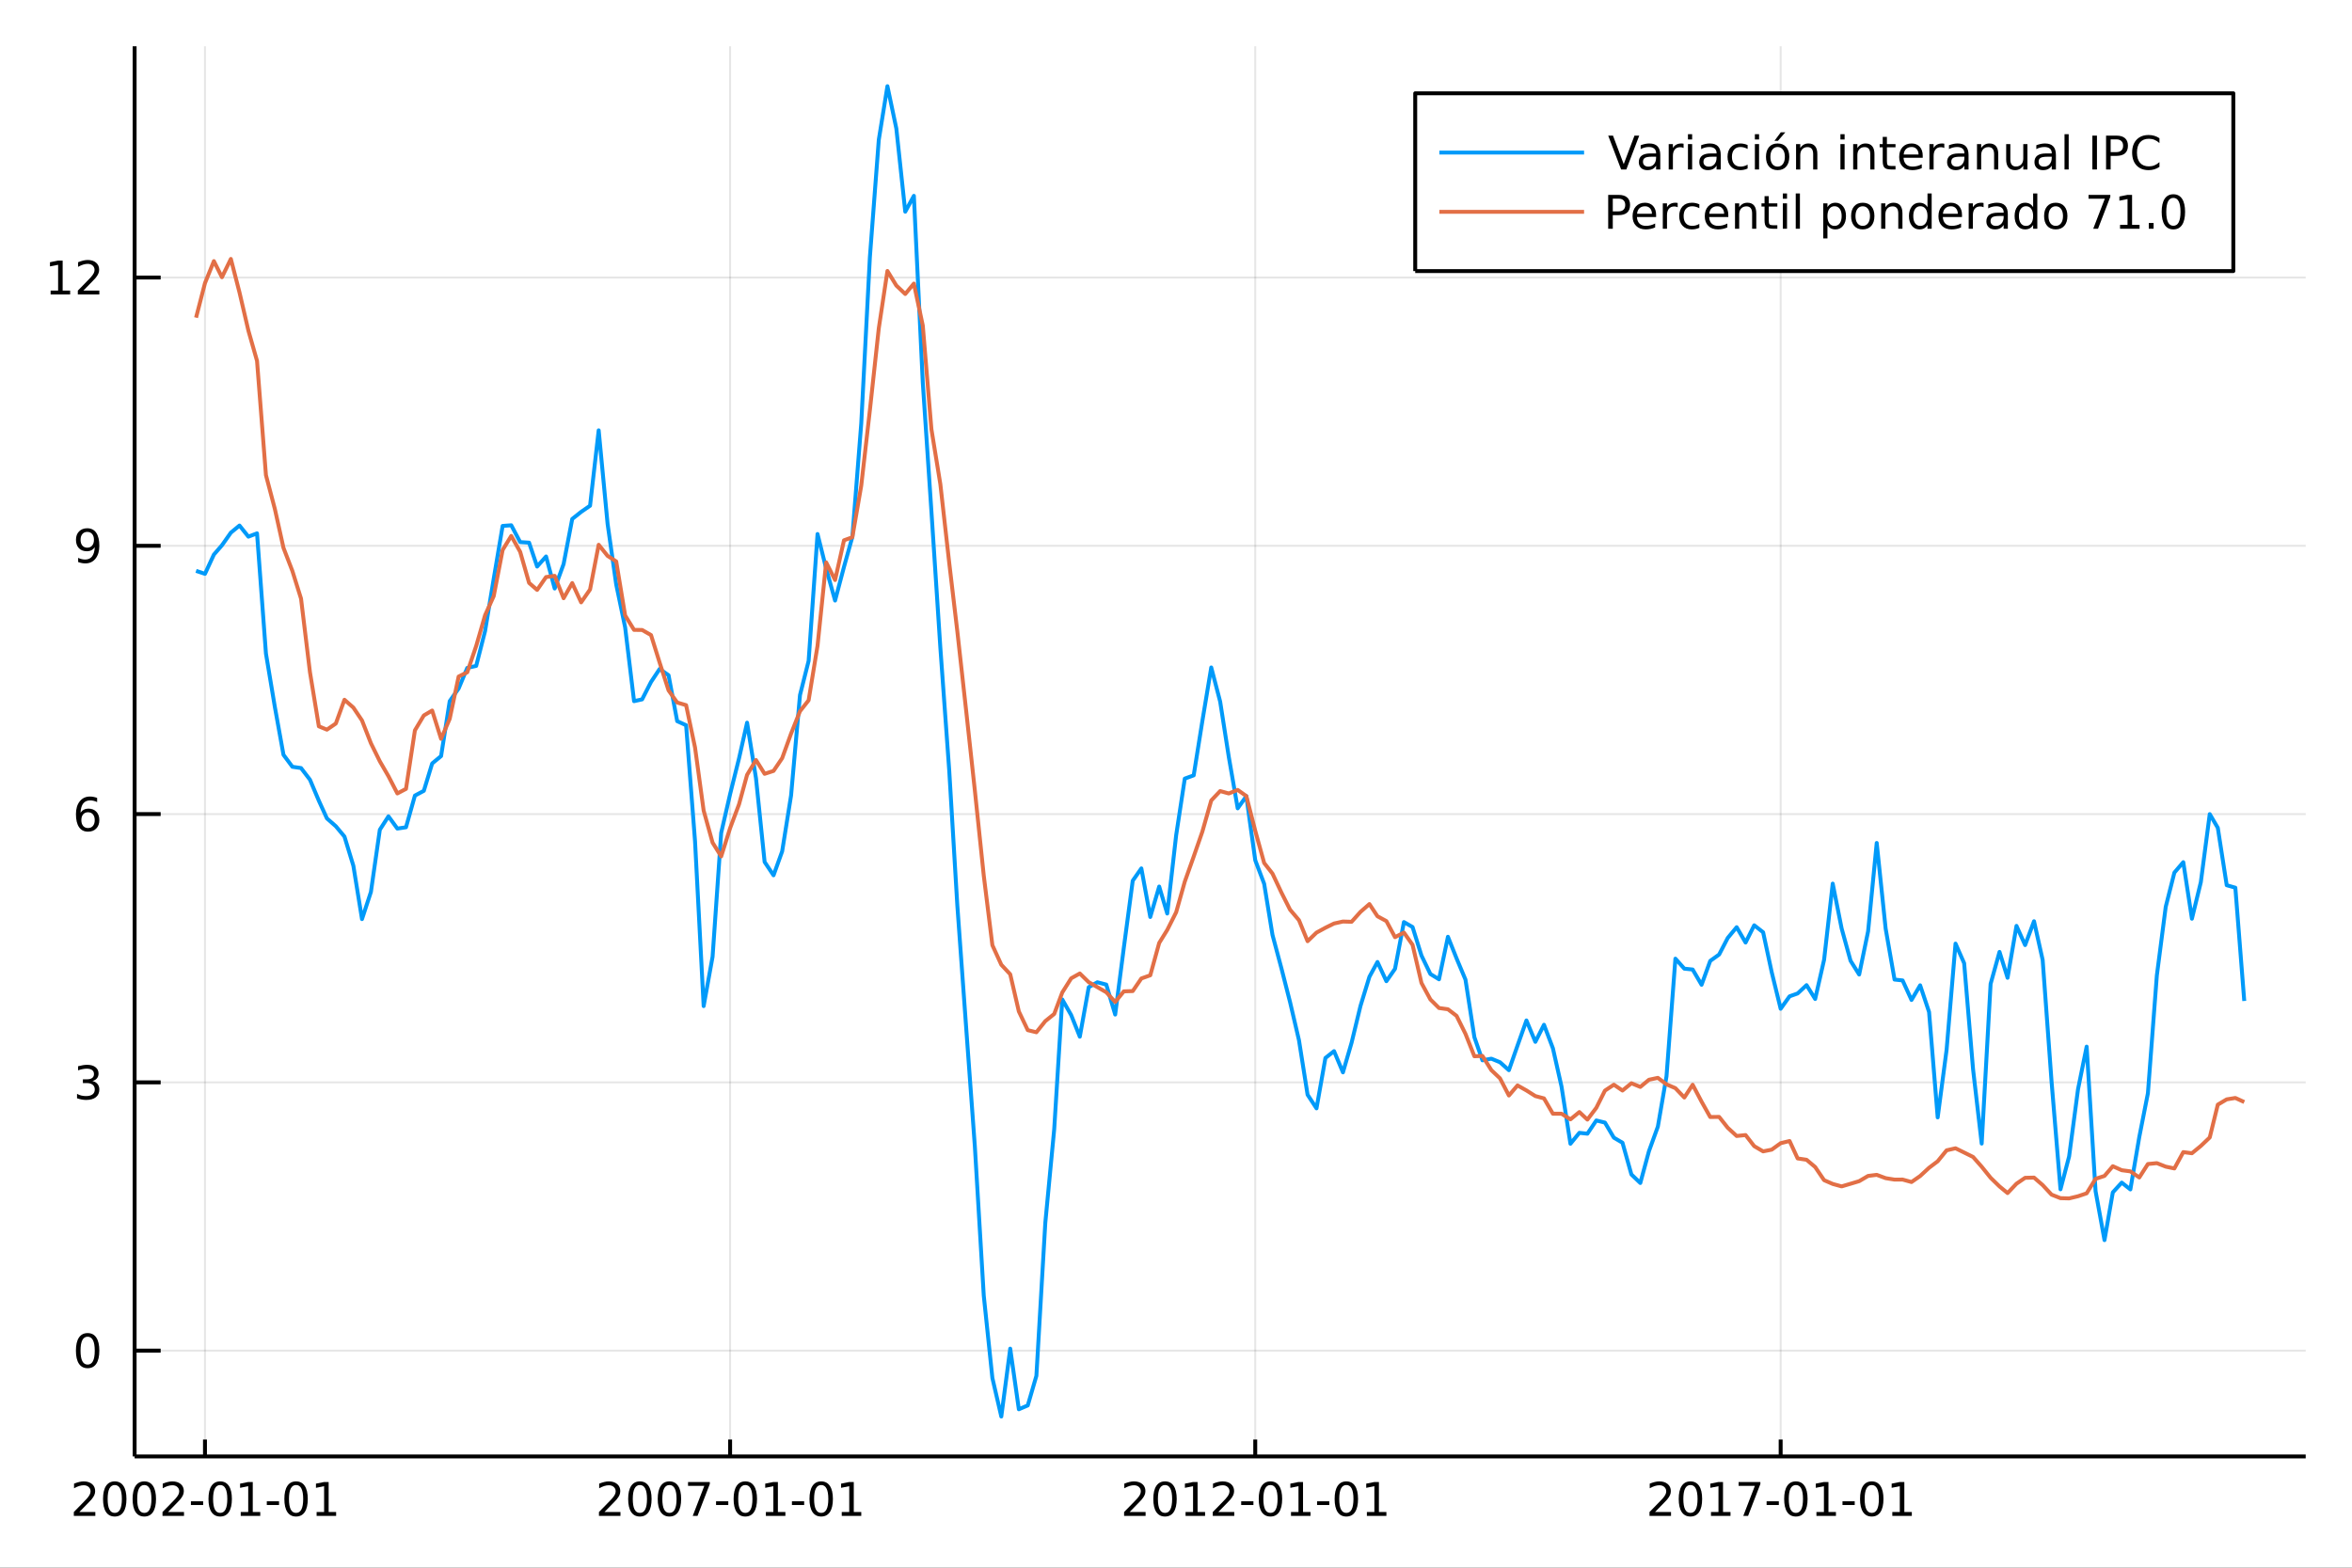 <?xml version="1.0" encoding="utf-8"?>
<svg xmlns="http://www.w3.org/2000/svg" xmlns:xlink="http://www.w3.org/1999/xlink" width="600" height="400" viewBox="0 0 2400 1600">
<rect x="0" y="0" width="2400" height="1600" fill="#333333" stroke="none"/>
<defs>
  <clipPath id="clip290">
    <rect x="0" y="0" width="2400" height="1600"/>
  </clipPath>
</defs>
<path clip-path="url(#clip290)" d="
M0 1600 L2400 1600 L2400 0 L0 0  Z
  " fill="#ffffff" fill-rule="evenodd" fill-opacity="1"/>
<defs>
  <clipPath id="clip291">
    <rect x="480" y="0" width="1681" height="1600"/>
  </clipPath>
</defs>
<path clip-path="url(#clip290)" d="
M137.362 1486.45 L2352.76 1486.45 L2352.76 47.244 L137.362 47.244  Z
  " fill="#ffffff" fill-rule="evenodd" fill-opacity="1"/>
<defs>
  <clipPath id="clip292">
    <rect x="137" y="47" width="2216" height="1440"/>
  </clipPath>
</defs>
<polyline clip-path="url(#clip292)" style="stroke:#000000; stroke-linecap:butt; stroke-linejoin:round; stroke-width:2; stroke-opacity:0.1; fill:none" points="
  209.159,1486.45 209.159,47.244 
  "/>
<polyline clip-path="url(#clip292)" style="stroke:#000000; stroke-linecap:butt; stroke-linejoin:round; stroke-width:2; stroke-opacity:0.1; fill:none" points="
  745.01,1486.45 745.01,47.244 
  "/>
<polyline clip-path="url(#clip292)" style="stroke:#000000; stroke-linecap:butt; stroke-linejoin:round; stroke-width:2; stroke-opacity:0.1; fill:none" points="
  1280.86,1486.45 1280.86,47.244 
  "/>
<polyline clip-path="url(#clip292)" style="stroke:#000000; stroke-linecap:butt; stroke-linejoin:round; stroke-width:2; stroke-opacity:0.1; fill:none" points="
  1817,1486.45 1817,47.244 
  "/>
<polyline clip-path="url(#clip290)" style="stroke:#000000; stroke-linecap:butt; stroke-linejoin:round; stroke-width:4; stroke-opacity:1; fill:none" points="
  137.362,1486.45 2352.76,1486.45 
  "/>
<polyline clip-path="url(#clip290)" style="stroke:#000000; stroke-linecap:butt; stroke-linejoin:round; stroke-width:4; stroke-opacity:1; fill:none" points="
  209.159,1486.45 209.159,1469.18 
  "/>
<polyline clip-path="url(#clip290)" style="stroke:#000000; stroke-linecap:butt; stroke-linejoin:round; stroke-width:4; stroke-opacity:1; fill:none" points="
  745.01,1486.45 745.01,1469.18 
  "/>
<polyline clip-path="url(#clip290)" style="stroke:#000000; stroke-linecap:butt; stroke-linejoin:round; stroke-width:4; stroke-opacity:1; fill:none" points="
  1280.86,1486.45 1280.86,1469.18 
  "/>
<polyline clip-path="url(#clip290)" style="stroke:#000000; stroke-linecap:butt; stroke-linejoin:round; stroke-width:4; stroke-opacity:1; fill:none" points="
  1817,1486.45 1817,1469.18 
  "/>
<path clip-path="url(#clip290)" d="M80.954 1543.18 L97.273 1543.18 L97.273 1547.12 L75.329 1547.12 L75.329 1543.18 Q77.991 1540.43 82.574 1535.8 Q87.181 1531.15 88.361 1529.81 Q90.607 1527.28 91.486 1525.55 Q92.389 1523.79 92.389 1522.1 Q92.389 1519.34 90.445 1517.61 Q88.523 1515.87 85.421 1515.87 Q83.222 1515.87 80.769 1516.63 Q78.338 1517.4 75.56 1518.95 L75.56 1514.23 Q78.384 1513.09 80.838 1512.51 Q83.292 1511.93 85.329 1511.93 Q90.699 1511.93 93.894 1514.62 Q97.088 1517.31 97.088 1521.8 Q97.088 1523.93 96.278 1525.85 Q95.491 1527.74 93.384 1530.34 Q92.806 1531.01 89.704 1534.23 Q86.602 1537.42 80.954 1543.18 Z" fill="#000000" fill-rule="evenodd" fill-opacity="1" /><path clip-path="url(#clip290)" d="M117.088 1515.64 Q113.477 1515.64 111.648 1519.2 Q109.843 1522.75 109.843 1529.87 Q109.843 1536.98 111.648 1540.55 Q113.477 1544.09 117.088 1544.09 Q120.722 1544.09 122.528 1540.55 Q124.356 1536.98 124.356 1529.87 Q124.356 1522.75 122.528 1519.2 Q120.722 1515.64 117.088 1515.64 M117.088 1511.93 Q122.898 1511.93 125.954 1516.54 Q129.032 1521.12 129.032 1529.87 Q129.032 1538.6 125.954 1543.21 Q122.898 1547.79 117.088 1547.79 Q111.278 1547.79 108.199 1543.21 Q105.144 1538.6 105.144 1529.87 Q105.144 1521.12 108.199 1516.54 Q111.278 1511.93 117.088 1511.93 Z" fill="#000000" fill-rule="evenodd" fill-opacity="1" /><path clip-path="url(#clip290)" d="M147.25 1515.64 Q143.639 1515.64 141.81 1519.2 Q140.004 1522.75 140.004 1529.87 Q140.004 1536.98 141.81 1540.55 Q143.639 1544.09 147.25 1544.09 Q150.884 1544.09 152.69 1540.55 Q154.518 1536.98 154.518 1529.87 Q154.518 1522.75 152.69 1519.2 Q150.884 1515.64 147.25 1515.64 M147.25 1511.93 Q153.06 1511.93 156.115 1516.54 Q159.194 1521.12 159.194 1529.87 Q159.194 1538.6 156.115 1543.21 Q153.06 1547.79 147.25 1547.79 Q141.44 1547.79 138.361 1543.21 Q135.305 1538.6 135.305 1529.87 Q135.305 1521.12 138.361 1516.54 Q141.44 1511.93 147.25 1511.93 Z" fill="#000000" fill-rule="evenodd" fill-opacity="1" /><path clip-path="url(#clip290)" d="M171.439 1543.18 L187.759 1543.18 L187.759 1547.12 L165.815 1547.12 L165.815 1543.18 Q168.477 1540.43 173.06 1535.8 Q177.666 1531.15 178.847 1529.81 Q181.092 1527.28 181.972 1525.55 Q182.875 1523.79 182.875 1522.1 Q182.875 1519.34 180.93 1517.61 Q179.009 1515.87 175.907 1515.87 Q173.708 1515.87 171.254 1516.63 Q168.824 1517.4 166.046 1518.95 L166.046 1514.23 Q168.87 1513.09 171.324 1512.51 Q173.777 1511.93 175.814 1511.93 Q181.185 1511.93 184.379 1514.62 Q187.574 1517.31 187.574 1521.8 Q187.574 1523.93 186.763 1525.85 Q185.976 1527.74 183.87 1530.34 Q183.291 1531.01 180.189 1534.23 Q177.088 1537.42 171.439 1543.18 Z" fill="#000000" fill-rule="evenodd" fill-opacity="1" /><path clip-path="url(#clip290)" d="M194.819 1532.24 L207.296 1532.24 L207.296 1536.03 L194.819 1536.03 L194.819 1532.24 Z" fill="#000000" fill-rule="evenodd" fill-opacity="1" /><path clip-path="url(#clip290)" d="M224.68 1515.64 Q221.069 1515.64 219.24 1519.2 Q217.435 1522.75 217.435 1529.87 Q217.435 1536.98 219.24 1540.55 Q221.069 1544.09 224.68 1544.09 Q228.314 1544.09 230.12 1540.55 Q231.948 1536.98 231.948 1529.87 Q231.948 1522.75 230.12 1519.2 Q228.314 1515.64 224.68 1515.64 M224.68 1511.93 Q230.49 1511.93 233.546 1516.54 Q236.624 1521.12 236.624 1529.87 Q236.624 1538.6 233.546 1543.21 Q230.49 1547.79 224.68 1547.79 Q218.87 1547.79 215.791 1543.21 Q212.736 1538.6 212.736 1529.87 Q212.736 1521.12 215.791 1516.54 Q218.87 1511.93 224.68 1511.93 Z" fill="#000000" fill-rule="evenodd" fill-opacity="1" /><path clip-path="url(#clip290)" d="M245.652 1543.18 L253.291 1543.18 L253.291 1516.82 L244.981 1518.49 L244.981 1514.23 L253.245 1512.56 L257.92 1512.56 L257.92 1543.18 L265.559 1543.18 L265.559 1547.12 L245.652 1547.12 L245.652 1543.18 Z" fill="#000000" fill-rule="evenodd" fill-opacity="1" /><path clip-path="url(#clip290)" d="M272.249 1532.24 L284.726 1532.24 L284.726 1536.03 L272.249 1536.03 L272.249 1532.24 Z" fill="#000000" fill-rule="evenodd" fill-opacity="1" /><path clip-path="url(#clip290)" d="M302.11 1515.64 Q298.499 1515.64 296.67 1519.2 Q294.865 1522.75 294.865 1529.87 Q294.865 1536.98 296.67 1540.55 Q298.499 1544.09 302.11 1544.09 Q305.744 1544.09 307.55 1540.55 Q309.379 1536.98 309.379 1529.87 Q309.379 1522.75 307.55 1519.2 Q305.744 1515.64 302.11 1515.64 M302.11 1511.93 Q307.92 1511.93 310.976 1516.54 Q314.054 1521.12 314.054 1529.87 Q314.054 1538.6 310.976 1543.21 Q307.92 1547.79 302.11 1547.79 Q296.3 1547.79 293.221 1543.21 Q290.166 1538.6 290.166 1529.87 Q290.166 1521.12 293.221 1516.54 Q296.3 1511.93 302.11 1511.93 Z" fill="#000000" fill-rule="evenodd" fill-opacity="1" /><path clip-path="url(#clip290)" d="M323.082 1543.18 L330.721 1543.18 L330.721 1516.82 L322.411 1518.49 L322.411 1514.23 L330.675 1512.56 L335.351 1512.56 L335.351 1543.18 L342.989 1543.18 L342.989 1547.12 L323.082 1547.12 L323.082 1543.18 Z" fill="#000000" fill-rule="evenodd" fill-opacity="1" /><path clip-path="url(#clip290)" d="M616.805 1543.18 L633.124 1543.18 L633.124 1547.12 L611.18 1547.12 L611.18 1543.18 Q613.842 1540.43 618.425 1535.8 Q623.031 1531.15 624.212 1529.81 Q626.457 1527.28 627.337 1525.55 Q628.24 1523.79 628.24 1522.1 Q628.24 1519.34 626.295 1517.61 Q624.374 1515.87 621.272 1515.87 Q619.073 1515.87 616.619 1516.63 Q614.189 1517.4 611.411 1518.95 L611.411 1514.23 Q614.235 1513.09 616.689 1512.51 Q619.143 1511.93 621.18 1511.93 Q626.55 1511.93 629.744 1514.62 Q632.939 1517.31 632.939 1521.8 Q632.939 1523.93 632.129 1525.85 Q631.342 1527.74 629.235 1530.34 Q628.656 1531.01 625.555 1534.23 Q622.453 1537.42 616.805 1543.18 Z" fill="#000000" fill-rule="evenodd" fill-opacity="1" /><path clip-path="url(#clip290)" d="M652.939 1515.64 Q649.328 1515.64 647.499 1519.2 Q645.693 1522.75 645.693 1529.87 Q645.693 1536.98 647.499 1540.55 Q649.328 1544.09 652.939 1544.09 Q656.573 1544.09 658.378 1540.55 Q660.207 1536.98 660.207 1529.87 Q660.207 1522.75 658.378 1519.2 Q656.573 1515.64 652.939 1515.64 M652.939 1511.93 Q658.749 1511.93 661.804 1516.54 Q664.883 1521.12 664.883 1529.87 Q664.883 1538.6 661.804 1543.21 Q658.749 1547.79 652.939 1547.79 Q647.129 1547.79 644.05 1543.21 Q640.994 1538.6 640.994 1529.87 Q640.994 1521.12 644.05 1516.54 Q647.129 1511.93 652.939 1511.93 Z" fill="#000000" fill-rule="evenodd" fill-opacity="1" /><path clip-path="url(#clip290)" d="M683.101 1515.64 Q679.489 1515.64 677.661 1519.2 Q675.855 1522.75 675.855 1529.87 Q675.855 1536.98 677.661 1540.55 Q679.489 1544.09 683.101 1544.09 Q686.735 1544.09 688.54 1540.55 Q690.369 1536.98 690.369 1529.87 Q690.369 1522.75 688.54 1519.2 Q686.735 1515.64 683.101 1515.64 M683.101 1511.93 Q688.911 1511.93 691.966 1516.54 Q695.045 1521.12 695.045 1529.87 Q695.045 1538.6 691.966 1543.21 Q688.911 1547.79 683.101 1547.79 Q677.29 1547.79 674.212 1543.21 Q671.156 1538.6 671.156 1529.87 Q671.156 1521.12 674.212 1516.54 Q677.29 1511.93 683.101 1511.93 Z" fill="#000000" fill-rule="evenodd" fill-opacity="1" /><path clip-path="url(#clip290)" d="M702.082 1512.56 L724.304 1512.56 L724.304 1514.55 L711.758 1547.12 L706.874 1547.12 L718.679 1516.5 L702.082 1516.5 L702.082 1512.56 Z" fill="#000000" fill-rule="evenodd" fill-opacity="1" /><path clip-path="url(#clip290)" d="M730.67 1532.24 L743.147 1532.24 L743.147 1536.03 L730.67 1536.03 L730.67 1532.24 Z" fill="#000000" fill-rule="evenodd" fill-opacity="1" /><path clip-path="url(#clip290)" d="M760.531 1515.64 Q756.92 1515.64 755.091 1519.2 Q753.285 1522.75 753.285 1529.87 Q753.285 1536.98 755.091 1540.55 Q756.92 1544.09 760.531 1544.09 Q764.165 1544.09 765.97 1540.55 Q767.799 1536.98 767.799 1529.87 Q767.799 1522.75 765.97 1519.2 Q764.165 1515.64 760.531 1515.64 M760.531 1511.93 Q766.341 1511.93 769.396 1516.54 Q772.475 1521.12 772.475 1529.87 Q772.475 1538.6 769.396 1543.21 Q766.341 1547.79 760.531 1547.79 Q754.721 1547.79 751.642 1543.21 Q748.586 1538.6 748.586 1529.87 Q748.586 1521.12 751.642 1516.54 Q754.721 1511.93 760.531 1511.93 Z" fill="#000000" fill-rule="evenodd" fill-opacity="1" /><path clip-path="url(#clip290)" d="M781.503 1543.18 L789.142 1543.18 L789.142 1516.82 L780.832 1518.49 L780.832 1514.23 L789.095 1512.56 L793.771 1512.56 L793.771 1543.18 L801.41 1543.18 L801.41 1547.12 L781.503 1547.12 L781.503 1543.18 Z" fill="#000000" fill-rule="evenodd" fill-opacity="1" /><path clip-path="url(#clip290)" d="M808.1 1532.24 L820.577 1532.24 L820.577 1536.03 L808.1 1536.03 L808.1 1532.24 Z" fill="#000000" fill-rule="evenodd" fill-opacity="1" /><path clip-path="url(#clip290)" d="M837.961 1515.64 Q834.35 1515.64 832.521 1519.2 Q830.716 1522.75 830.716 1529.87 Q830.716 1536.98 832.521 1540.55 Q834.35 1544.09 837.961 1544.09 Q841.595 1544.09 843.401 1540.55 Q845.229 1536.98 845.229 1529.87 Q845.229 1522.75 843.401 1519.2 Q841.595 1515.64 837.961 1515.64 M837.961 1511.93 Q843.771 1511.93 846.827 1516.54 Q849.905 1521.12 849.905 1529.87 Q849.905 1538.6 846.827 1543.21 Q843.771 1547.79 837.961 1547.79 Q832.151 1547.79 829.072 1543.21 Q826.016 1538.6 826.016 1529.87 Q826.016 1521.12 829.072 1516.54 Q832.151 1511.93 837.961 1511.93 Z" fill="#000000" fill-rule="evenodd" fill-opacity="1" /><path clip-path="url(#clip290)" d="M858.933 1543.18 L866.572 1543.18 L866.572 1516.82 L858.262 1518.49 L858.262 1514.23 L866.525 1512.56 L871.201 1512.56 L871.201 1543.18 L878.84 1543.18 L878.84 1547.12 L858.933 1547.12 L858.933 1543.18 Z" fill="#000000" fill-rule="evenodd" fill-opacity="1" /><path clip-path="url(#clip290)" d="M1152.66 1543.18 L1168.97 1543.18 L1168.97 1547.12 L1147.03 1547.12 L1147.03 1543.18 Q1149.69 1540.43 1154.28 1535.8 Q1158.88 1531.15 1160.06 1529.81 Q1162.31 1527.28 1163.19 1525.55 Q1164.09 1523.79 1164.09 1522.1 Q1164.09 1519.34 1162.15 1517.61 Q1160.22 1515.87 1157.12 1515.87 Q1154.92 1515.87 1152.47 1516.63 Q1150.04 1517.4 1147.26 1518.95 L1147.26 1514.23 Q1150.09 1513.09 1152.54 1512.51 Q1154.99 1511.93 1157.03 1511.93 Q1162.4 1511.93 1165.6 1514.62 Q1168.79 1517.31 1168.79 1521.8 Q1168.79 1523.93 1167.98 1525.85 Q1167.19 1527.74 1165.09 1530.34 Q1164.51 1531.01 1161.41 1534.23 Q1158.3 1537.42 1152.66 1543.18 Z" fill="#000000" fill-rule="evenodd" fill-opacity="1" /><path clip-path="url(#clip290)" d="M1188.79 1515.64 Q1185.18 1515.64 1183.35 1519.2 Q1181.54 1522.75 1181.54 1529.87 Q1181.54 1536.98 1183.35 1540.55 Q1185.18 1544.09 1188.79 1544.09 Q1192.42 1544.09 1194.23 1540.55 Q1196.06 1536.98 1196.06 1529.87 Q1196.06 1522.75 1194.23 1519.2 Q1192.42 1515.64 1188.79 1515.64 M1188.79 1511.93 Q1194.6 1511.93 1197.66 1516.54 Q1200.73 1521.12 1200.73 1529.87 Q1200.73 1538.6 1197.66 1543.21 Q1194.6 1547.79 1188.79 1547.79 Q1182.98 1547.79 1179.9 1543.21 Q1176.85 1538.6 1176.85 1529.87 Q1176.85 1521.12 1179.9 1516.54 Q1182.98 1511.93 1188.79 1511.93 Z" fill="#000000" fill-rule="evenodd" fill-opacity="1" /><path clip-path="url(#clip290)" d="M1209.76 1543.18 L1217.4 1543.18 L1217.4 1516.82 L1209.09 1518.49 L1209.09 1514.23 L1217.35 1512.56 L1222.03 1512.56 L1222.03 1543.18 L1229.67 1543.18 L1229.67 1547.12 L1209.76 1547.12 L1209.76 1543.18 Z" fill="#000000" fill-rule="evenodd" fill-opacity="1" /><path clip-path="url(#clip290)" d="M1243.14 1543.18 L1259.46 1543.18 L1259.46 1547.12 L1237.52 1547.12 L1237.52 1543.18 Q1240.18 1540.43 1244.76 1535.8 Q1249.37 1531.15 1250.55 1529.81 Q1252.79 1527.28 1253.67 1525.55 Q1254.58 1523.79 1254.58 1522.1 Q1254.58 1519.34 1252.63 1517.61 Q1250.71 1515.87 1247.61 1515.87 Q1245.41 1515.87 1242.96 1516.63 Q1240.53 1517.4 1237.75 1518.95 L1237.75 1514.23 Q1240.57 1513.09 1243.03 1512.51 Q1245.48 1511.93 1247.52 1511.93 Q1252.89 1511.93 1256.08 1514.62 Q1259.28 1517.31 1259.28 1521.8 Q1259.28 1523.93 1258.46 1525.85 Q1257.68 1527.74 1255.57 1530.34 Q1254.99 1531.01 1251.89 1534.23 Q1248.79 1537.42 1243.14 1543.18 Z" fill="#000000" fill-rule="evenodd" fill-opacity="1" /><path clip-path="url(#clip290)" d="M1266.52 1532.24 L1279 1532.24 L1279 1536.03 L1266.52 1536.03 L1266.52 1532.24 Z" fill="#000000" fill-rule="evenodd" fill-opacity="1" /><path clip-path="url(#clip290)" d="M1296.38 1515.64 Q1292.77 1515.64 1290.94 1519.2 Q1289.14 1522.75 1289.14 1529.87 Q1289.14 1536.98 1290.94 1540.55 Q1292.77 1544.09 1296.38 1544.09 Q1300.02 1544.09 1301.82 1540.55 Q1303.65 1536.98 1303.65 1529.87 Q1303.65 1522.75 1301.82 1519.2 Q1300.02 1515.64 1296.38 1515.64 M1296.38 1511.93 Q1302.19 1511.93 1305.25 1516.54 Q1308.33 1521.12 1308.33 1529.87 Q1308.33 1538.6 1305.25 1543.21 Q1302.19 1547.79 1296.38 1547.79 Q1290.57 1547.79 1287.49 1543.21 Q1284.44 1538.6 1284.44 1529.87 Q1284.44 1521.12 1287.49 1516.54 Q1290.57 1511.93 1296.38 1511.93 Z" fill="#000000" fill-rule="evenodd" fill-opacity="1" /><path clip-path="url(#clip290)" d="M1317.35 1543.18 L1324.99 1543.18 L1324.99 1516.82 L1316.68 1518.49 L1316.68 1514.23 L1324.95 1512.56 L1329.62 1512.56 L1329.62 1543.18 L1337.26 1543.18 L1337.26 1547.12 L1317.35 1547.12 L1317.35 1543.18 Z" fill="#000000" fill-rule="evenodd" fill-opacity="1" /><path clip-path="url(#clip290)" d="M1343.95 1532.24 L1356.43 1532.24 L1356.43 1536.03 L1343.95 1536.03 L1343.95 1532.24 Z" fill="#000000" fill-rule="evenodd" fill-opacity="1" /><path clip-path="url(#clip290)" d="M1373.81 1515.64 Q1370.2 1515.64 1368.37 1519.2 Q1366.57 1522.75 1366.57 1529.87 Q1366.57 1536.98 1368.37 1540.55 Q1370.2 1544.09 1373.81 1544.09 Q1377.45 1544.09 1379.25 1540.55 Q1381.08 1536.98 1381.08 1529.87 Q1381.08 1522.75 1379.25 1519.2 Q1377.45 1515.64 1373.81 1515.64 M1373.81 1511.93 Q1379.62 1511.93 1382.68 1516.54 Q1385.76 1521.12 1385.76 1529.87 Q1385.76 1538.6 1382.68 1543.21 Q1379.62 1547.79 1373.81 1547.79 Q1368 1547.79 1364.92 1543.21 Q1361.87 1538.6 1361.87 1529.87 Q1361.87 1521.12 1364.92 1516.54 Q1368 1511.93 1373.81 1511.93 Z" fill="#000000" fill-rule="evenodd" fill-opacity="1" /><path clip-path="url(#clip290)" d="M1394.78 1543.18 L1402.42 1543.18 L1402.42 1516.82 L1394.11 1518.49 L1394.11 1514.23 L1402.38 1512.56 L1407.05 1512.56 L1407.05 1543.18 L1414.69 1543.18 L1414.69 1547.12 L1394.78 1547.12 L1394.78 1543.18 Z" fill="#000000" fill-rule="evenodd" fill-opacity="1" /><path clip-path="url(#clip290)" d="M1688.8 1543.18 L1705.12 1543.18 L1705.12 1547.12 L1683.17 1547.12 L1683.17 1543.18 Q1685.84 1540.43 1690.42 1535.8 Q1695.03 1531.15 1696.21 1529.81 Q1698.45 1527.28 1699.33 1525.55 Q1700.23 1523.79 1700.23 1522.1 Q1700.23 1519.34 1698.29 1517.61 Q1696.37 1515.87 1693.27 1515.87 Q1691.07 1515.87 1688.61 1516.63 Q1686.18 1517.4 1683.41 1518.95 L1683.41 1514.23 Q1686.23 1513.09 1688.68 1512.51 Q1691.14 1511.93 1693.17 1511.93 Q1698.54 1511.93 1701.74 1514.62 Q1704.93 1517.31 1704.93 1521.8 Q1704.93 1523.93 1704.12 1525.85 Q1703.34 1527.74 1701.23 1530.34 Q1700.65 1531.01 1697.55 1534.23 Q1694.45 1537.42 1688.8 1543.18 Z" fill="#000000" fill-rule="evenodd" fill-opacity="1" /><path clip-path="url(#clip290)" d="M1724.93 1515.64 Q1721.32 1515.64 1719.49 1519.2 Q1717.69 1522.75 1717.69 1529.87 Q1717.69 1536.98 1719.49 1540.55 Q1721.32 1544.09 1724.93 1544.09 Q1728.57 1544.09 1730.37 1540.55 Q1732.2 1536.98 1732.2 1529.87 Q1732.2 1522.75 1730.37 1519.2 Q1728.57 1515.64 1724.93 1515.64 M1724.93 1511.93 Q1730.74 1511.93 1733.8 1516.54 Q1736.88 1521.12 1736.88 1529.87 Q1736.88 1538.6 1733.8 1543.21 Q1730.74 1547.79 1724.93 1547.79 Q1719.12 1547.79 1716.04 1543.21 Q1712.99 1538.6 1712.99 1529.87 Q1712.99 1521.12 1716.04 1516.54 Q1719.12 1511.93 1724.93 1511.93 Z" fill="#000000" fill-rule="evenodd" fill-opacity="1" /><path clip-path="url(#clip290)" d="M1745.91 1543.18 L1753.54 1543.18 L1753.54 1516.82 L1745.23 1518.49 L1745.23 1514.23 L1753.5 1512.56 L1758.17 1512.56 L1758.17 1543.18 L1765.81 1543.18 L1765.81 1547.12 L1745.91 1547.12 L1745.91 1543.18 Z" fill="#000000" fill-rule="evenodd" fill-opacity="1" /><path clip-path="url(#clip290)" d="M1774.08 1512.56 L1796.3 1512.56 L1796.3 1514.55 L1783.75 1547.12 L1778.87 1547.12 L1790.67 1516.5 L1774.08 1516.5 L1774.08 1512.56 Z" fill="#000000" fill-rule="evenodd" fill-opacity="1" /><path clip-path="url(#clip290)" d="M1802.66 1532.24 L1815.14 1532.24 L1815.14 1536.03 L1802.66 1536.03 L1802.66 1532.24 Z" fill="#000000" fill-rule="evenodd" fill-opacity="1" /><path clip-path="url(#clip290)" d="M1832.53 1515.64 Q1828.91 1515.64 1827.09 1519.2 Q1825.28 1522.75 1825.28 1529.87 Q1825.28 1536.98 1827.09 1540.55 Q1828.91 1544.09 1832.53 1544.09 Q1836.16 1544.09 1837.97 1540.55 Q1839.79 1536.98 1839.79 1529.87 Q1839.79 1522.75 1837.97 1519.2 Q1836.16 1515.64 1832.53 1515.64 M1832.53 1511.93 Q1838.34 1511.93 1841.39 1516.54 Q1844.47 1521.12 1844.47 1529.87 Q1844.47 1538.6 1841.39 1543.21 Q1838.34 1547.79 1832.53 1547.79 Q1826.72 1547.79 1823.64 1543.21 Q1820.58 1538.6 1820.58 1529.87 Q1820.58 1521.12 1823.64 1516.54 Q1826.72 1511.93 1832.53 1511.93 Z" fill="#000000" fill-rule="evenodd" fill-opacity="1" /><path clip-path="url(#clip290)" d="M1853.5 1543.18 L1861.14 1543.18 L1861.14 1516.82 L1852.83 1518.49 L1852.83 1514.23 L1861.09 1512.56 L1865.77 1512.56 L1865.77 1543.18 L1873.41 1543.18 L1873.41 1547.12 L1853.5 1547.12 L1853.5 1543.18 Z" fill="#000000" fill-rule="evenodd" fill-opacity="1" /><path clip-path="url(#clip290)" d="M1880.09 1532.24 L1892.57 1532.24 L1892.57 1536.03 L1880.09 1536.03 L1880.09 1532.24 Z" fill="#000000" fill-rule="evenodd" fill-opacity="1" /><path clip-path="url(#clip290)" d="M1909.96 1515.64 Q1906.34 1515.64 1904.52 1519.2 Q1902.71 1522.75 1902.71 1529.87 Q1902.71 1536.98 1904.52 1540.55 Q1906.34 1544.09 1909.96 1544.09 Q1913.59 1544.09 1915.4 1540.55 Q1917.22 1536.98 1917.22 1529.87 Q1917.22 1522.75 1915.4 1519.2 Q1913.59 1515.64 1909.96 1515.64 M1909.96 1511.93 Q1915.77 1511.93 1918.82 1516.54 Q1921.9 1521.12 1921.9 1529.87 Q1921.9 1538.6 1918.82 1543.21 Q1915.77 1547.79 1909.96 1547.79 Q1904.15 1547.79 1901.07 1543.21 Q1898.01 1538.6 1898.01 1529.87 Q1898.01 1521.12 1901.07 1516.54 Q1904.15 1511.93 1909.96 1511.93 Z" fill="#000000" fill-rule="evenodd" fill-opacity="1" /><path clip-path="url(#clip290)" d="M1930.93 1543.18 L1938.57 1543.18 L1938.57 1516.82 L1930.26 1518.49 L1930.26 1514.23 L1938.52 1512.56 L1943.2 1512.56 L1943.2 1543.18 L1950.84 1543.18 L1950.84 1547.12 L1930.93 1547.12 L1930.93 1543.18 Z" fill="#000000" fill-rule="evenodd" fill-opacity="1" /><polyline clip-path="url(#clip292)" style="stroke:#000000; stroke-linecap:butt; stroke-linejoin:round; stroke-width:2; stroke-opacity:0.1; fill:none" points="
  137.362,1378.46 2352.76,1378.46 
  "/>
<polyline clip-path="url(#clip292)" style="stroke:#000000; stroke-linecap:butt; stroke-linejoin:round; stroke-width:2; stroke-opacity:0.1; fill:none" points="
  137.362,1104.66 2352.76,1104.66 
  "/>
<polyline clip-path="url(#clip292)" style="stroke:#000000; stroke-linecap:butt; stroke-linejoin:round; stroke-width:2; stroke-opacity:0.1; fill:none" points="
  137.362,830.86 2352.76,830.86 
  "/>
<polyline clip-path="url(#clip292)" style="stroke:#000000; stroke-linecap:butt; stroke-linejoin:round; stroke-width:2; stroke-opacity:0.1; fill:none" points="
  137.362,557.058 2352.76,557.058 
  "/>
<polyline clip-path="url(#clip292)" style="stroke:#000000; stroke-linecap:butt; stroke-linejoin:round; stroke-width:2; stroke-opacity:0.1; fill:none" points="
  137.362,283.256 2352.76,283.256 
  "/>
<polyline clip-path="url(#clip290)" style="stroke:#000000; stroke-linecap:butt; stroke-linejoin:round; stroke-width:4; stroke-opacity:1; fill:none" points="
  137.362,1486.45 137.362,47.244 
  "/>
<polyline clip-path="url(#clip290)" style="stroke:#000000; stroke-linecap:butt; stroke-linejoin:round; stroke-width:4; stroke-opacity:1; fill:none" points="
  137.362,1378.46 163.947,1378.46 
  "/>
<polyline clip-path="url(#clip290)" style="stroke:#000000; stroke-linecap:butt; stroke-linejoin:round; stroke-width:4; stroke-opacity:1; fill:none" points="
  137.362,1104.66 163.947,1104.66 
  "/>
<polyline clip-path="url(#clip290)" style="stroke:#000000; stroke-linecap:butt; stroke-linejoin:round; stroke-width:4; stroke-opacity:1; fill:none" points="
  137.362,830.86 163.947,830.86 
  "/>
<polyline clip-path="url(#clip290)" style="stroke:#000000; stroke-linecap:butt; stroke-linejoin:round; stroke-width:4; stroke-opacity:1; fill:none" points="
  137.362,557.058 163.947,557.058 
  "/>
<polyline clip-path="url(#clip290)" style="stroke:#000000; stroke-linecap:butt; stroke-linejoin:round; stroke-width:4; stroke-opacity:1; fill:none" points="
  137.362,283.256 163.947,283.256 
  "/>
<path clip-path="url(#clip290)" d="M89.418 1364.26 Q85.807 1364.26 83.978 1367.83 Q82.172 1371.37 82.172 1378.5 Q82.172 1385.6 83.978 1389.17 Q85.807 1392.71 89.418 1392.71 Q93.052 1392.71 94.858 1389.17 Q96.686 1385.6 96.686 1378.5 Q96.686 1371.37 94.858 1367.83 Q93.052 1364.26 89.418 1364.26 M89.418 1360.56 Q95.228 1360.56 98.284 1365.16 Q101.362 1369.75 101.362 1378.5 Q101.362 1387.22 98.284 1391.83 Q95.228 1396.41 89.418 1396.41 Q83.608 1396.41 80.529 1391.83 Q77.474 1387.22 77.474 1378.5 Q77.474 1369.75 80.529 1365.16 Q83.608 1360.56 89.418 1360.56 Z" fill="#000000" fill-rule="evenodd" fill-opacity="1" /><path clip-path="url(#clip290)" d="M94.233 1103.31 Q97.589 1104.02 99.464 1106.29 Q101.362 1108.56 101.362 1111.89 Q101.362 1117.01 97.844 1119.81 Q94.325 1122.61 87.844 1122.61 Q85.668 1122.61 83.353 1122.17 Q81.061 1121.76 78.608 1120.9 L78.608 1116.39 Q80.552 1117.52 82.867 1118.1 Q85.182 1118.68 87.705 1118.68 Q92.103 1118.68 94.395 1116.94 Q96.71 1115.21 96.71 1111.89 Q96.71 1108.84 94.557 1107.13 Q92.427 1105.39 88.608 1105.39 L84.58 1105.39 L84.58 1101.55 L88.793 1101.55 Q92.242 1101.55 94.071 1100.18 Q95.899 1098.79 95.899 1096.2 Q95.899 1093.54 94.001 1092.13 Q92.126 1090.69 88.608 1090.69 Q86.686 1090.69 84.487 1091.11 Q82.288 1091.52 79.649 1092.4 L79.649 1088.24 Q82.311 1087.5 84.626 1087.13 Q86.964 1086.76 89.024 1086.76 Q94.348 1086.76 97.45 1089.19 Q100.552 1091.59 100.552 1095.71 Q100.552 1098.58 98.909 1100.58 Q97.265 1102.54 94.233 1103.31 Z" fill="#000000" fill-rule="evenodd" fill-opacity="1" /><path clip-path="url(#clip290)" d="M89.835 828.996 Q86.686 828.996 84.835 831.149 Q83.006 833.302 83.006 837.052 Q83.006 840.778 84.835 842.954 Q86.686 845.107 89.835 845.107 Q92.983 845.107 94.811 842.954 Q96.663 840.778 96.663 837.052 Q96.663 833.302 94.811 831.149 Q92.983 828.996 89.835 828.996 M99.117 814.343 L99.117 818.603 Q97.358 817.769 95.552 817.329 Q93.77 816.89 92.01 816.89 Q87.381 816.89 84.927 820.015 Q82.497 823.14 82.149 829.459 Q83.515 827.445 85.575 826.38 Q87.635 825.292 90.112 825.292 Q95.321 825.292 98.33 828.464 Q101.362 831.612 101.362 837.052 Q101.362 842.376 98.214 845.593 Q95.066 848.811 89.835 848.811 Q83.839 848.811 80.668 844.227 Q77.497 839.621 77.497 830.894 Q77.497 822.7 81.385 817.839 Q85.274 812.955 91.825 812.955 Q93.585 812.955 95.367 813.302 Q97.172 813.649 99.117 814.343 Z" fill="#000000" fill-rule="evenodd" fill-opacity="1" /><path clip-path="url(#clip290)" d="M79.742 573.62 L79.742 569.361 Q81.501 570.194 83.307 570.634 Q85.112 571.074 86.848 571.074 Q91.478 571.074 93.909 567.972 Q96.362 564.847 96.71 558.505 Q95.367 560.495 93.307 561.56 Q91.246 562.625 88.747 562.625 Q83.561 562.625 80.529 559.5 Q77.52 556.352 77.52 550.912 Q77.52 545.588 80.668 542.371 Q83.816 539.153 89.047 539.153 Q95.043 539.153 98.191 543.759 Q101.362 548.343 101.362 557.093 Q101.362 565.264 97.473 570.148 Q93.608 575.009 87.057 575.009 Q85.297 575.009 83.492 574.662 Q81.686 574.315 79.742 573.62 M89.047 558.968 Q92.196 558.968 94.024 556.815 Q95.876 554.662 95.876 550.912 Q95.876 547.185 94.024 545.033 Q92.196 542.857 89.047 542.857 Q85.899 542.857 84.047 545.033 Q82.219 547.185 82.219 550.912 Q82.219 554.662 84.047 556.815 Q85.899 558.968 89.047 558.968 Z" fill="#000000" fill-rule="evenodd" fill-opacity="1" /><path clip-path="url(#clip290)" d="M51.663 296.601 L59.302 296.601 L59.302 270.236 L50.992 271.902 L50.992 267.643 L59.256 265.976 L63.932 265.976 L63.932 296.601 L71.571 296.601 L71.571 300.536 L51.663 300.536 L51.663 296.601 Z" fill="#000000" fill-rule="evenodd" fill-opacity="1" /><path clip-path="url(#clip290)" d="M85.043 296.601 L101.362 296.601 L101.362 300.536 L79.418 300.536 L79.418 296.601 Q82.08 293.847 86.663 289.217 Q91.27 284.564 92.45 283.222 Q94.696 280.698 95.575 278.962 Q96.478 277.203 96.478 275.513 Q96.478 272.759 94.534 271.023 Q92.612 269.287 89.51 269.287 Q87.311 269.287 84.858 270.05 Q82.427 270.814 79.649 272.365 L79.649 267.643 Q82.473 266.509 84.927 265.93 Q87.381 265.351 89.418 265.351 Q94.788 265.351 97.983 268.037 Q101.177 270.722 101.177 275.212 Q101.177 277.342 100.367 279.263 Q99.58 281.161 97.473 283.754 Q96.895 284.425 93.793 287.643 Q90.691 290.837 85.043 296.601 Z" fill="#000000" fill-rule="evenodd" fill-opacity="1" /><polyline clip-path="url(#clip292)" style="stroke:#009af9; stroke-linecap:butt; stroke-linejoin:round; stroke-width:4; stroke-opacity:1; fill:none" points="
  200.062,582.64 209.159,585.667 218.256,565.987 226.473,556.543 235.57,543.629 244.374,536.383 253.471,547.705 262.275,544.348 271.372,667.039 280.469,721.581 
  289.273,770.374 298.37,782.592 307.174,783.876 316.271,795.748 325.368,817.251 333.585,835.271 342.682,843.273 351.485,853.794 360.583,883.622 369.386,938.047 
  378.483,910.327 387.58,846.852 396.384,833.155 405.481,845.666 414.285,844.308 423.382,811.988 432.479,807.129 440.989,779.187 450.087,771.655 458.89,715.593 
  467.987,702.713 476.791,681.669 485.888,679.632 494.985,644.001 503.789,590.656 512.886,536.764 521.69,536.101 530.787,553.265 539.884,553.839 548.101,578.231 
  557.198,567.934 566.002,600.627 575.099,575.691 583.903,529.663 593,522.432 602.097,516.145 610.901,439.208 619.998,534.711 628.801,596.597 637.898,640.28 
  646.996,715.62 655.212,713.798 664.31,696.024 673.113,682.765 682.21,689.159 691.014,736.033 700.111,740.17 709.208,858.491 718.012,1026.81 727.109,976.503 
  735.913,850.024 745.01,810.477 754.107,774.046 762.324,737.559 771.421,794.272 780.225,879.728 789.322,893.336 798.125,868.903 807.223,811.831 816.32,709.411 
  825.123,674.507 834.221,545.042 843.024,580.268 852.121,612.935 861.219,578.559 869.729,548.07 878.826,432.152 887.63,262.59 896.727,142.698 905.53,87.976 
  914.628,131.176 923.725,216.065 932.528,199.888 941.626,390.641 950.429,521.995 959.526,660.841 968.623,786.671 976.84,923.767 985.937,1049.6 994.741,1169.92 
  1003.84,1322.37 1012.64,1406.45 1021.74,1445.72 1030.84,1376.43 1039.64,1438.31 1048.74,1434.41 1057.54,1404.19 1066.64,1248.04 1075.73,1152.43 1083.95,1020.05 
  1093.05,1036.03 1101.85,1058.05 1110.95,1007.57 1119.75,1002.5 1128.85,1004.88 1137.95,1035.47 1146.75,967.294 1155.85,898.882 1164.65,886.296 1173.75,935.86 
  1182.85,904.82 1191.06,932.347 1200.16,852.437 1208.96,794.671 1218.06,791.334 1226.86,736.089 1235.96,681.199 1245.06,716.058 1253.86,772.435 1262.96,824.995 
  1271.76,812.604 1280.86,877.965 1289.96,901.995 1298.47,954.238 1307.57,988.267 1316.37,1022.69 1325.47,1061.62 1334.27,1117.3 1343.37,1131.2 1352.46,1079.81 
  1361.27,1072.8 1370.36,1094.47 1379.17,1064.17 1388.27,1026.6 1397.36,996.936 1405.58,981.806 1414.68,1001.43 1423.48,988.789 1432.58,941.074 1441.38,946.143 
  1450.48,975.248 1459.58,994.103 1468.38,999.482 1477.48,956.068 1486.28,978.139 1495.38,999.798 1504.47,1058.56 1512.69,1082.17 1521.79,1080.5 1530.59,1084.12 
  1539.69,1092.24 1548.49,1067.12 1557.59,1041.49 1566.69,1063.32 1575.49,1045.89 1584.59,1069.87 1593.39,1108.95 1602.49,1167.33 1611.59,1156.18 1619.8,1157.06 
  1628.9,1143.55 1637.7,1145.73 1646.8,1161.13 1655.6,1166.29 1664.7,1198.67 1673.8,1207.37 1682.6,1174.9 1691.7,1149.83 1700.5,1098.55 1709.6,978.422 
  1718.7,988.626 1727.21,989.504 1736.3,1005.07 1745.11,980.728 1754.21,974.206 1763.01,957.272 1772.11,946.318 1781.2,961.964 1790.01,944.372 1799.1,951.468 
  1807.91,992.411 1817,1029.56 1826.1,1016.85 1834.32,1013.92 1843.42,1005.45 1852.22,1019.57 1861.32,979.529 1870.12,901.837 1879.22,947.617 1888.31,980.542 
  1897.12,994.618 1906.22,950.504 1915.02,860.325 1924.12,947.745 1933.21,999.753 1941.43,1000.64 1950.53,1020.59 1959.33,1005.61 1968.43,1032.85 1977.23,1140.43 
  1986.33,1071.37 1995.43,963.068 2004.23,983.067 2013.33,1091.33 2022.13,1167.15 2031.23,1004.17 2040.32,971.522 2048.54,997.944 2057.64,944.973 2066.44,964.557 
  2075.54,940.226 2084.34,979.709 2093.44,1104.04 2102.54,1213.8 2111.34,1180.27 2120.44,1111.62 2129.24,1068.22 2138.34,1215.7 2147.44,1265.68 2155.95,1216.95 
  2165.04,1207 2173.85,1213.94 2182.94,1160.5 2191.75,1115.74 2200.85,995.672 2209.94,925.448 2218.75,890.6 2227.84,879.945 2236.65,937.649 2245.74,900.336 
  2254.84,830.879 2263.06,844.895 2272.16,903.467 2280.96,905.996 2290.06,1021.61 
  "/>
<polyline clip-path="url(#clip292)" style="stroke:#e26f46; stroke-linecap:butt; stroke-linejoin:round; stroke-width:4; stroke-opacity:1; fill:none" points="
  200.062,324.2 209.159,288.965 218.256,266.499 226.473,282.929 235.57,264.277 244.374,298.417 253.471,337.458 262.275,368.316 271.372,484.947 280.469,519.456 
  289.273,559.165 298.37,582.782 307.174,610.961 316.271,685.964 325.368,741.296 333.585,744.696 342.682,738.447 351.485,714.175 360.583,722.181 369.386,735.296 
  378.483,758.546 387.58,777.002 396.384,792.199 405.481,809.787 414.285,805.158 423.382,745.402 432.479,730.187 440.989,725.18 450.087,754.07 458.89,733.622 
  467.987,690.515 476.791,686.152 485.888,659.342 494.985,627.867 503.789,608.405 512.886,561.352 521.69,546.964 530.787,563.189 539.884,594.922 548.101,602.074 
  557.198,588.951 566.002,587.726 575.099,610.56 583.903,595.087 593,614.772 602.097,601.647 610.901,556.002 619.998,567.346 628.801,573.017 637.898,628.15 
  646.996,642.867 655.212,642.95 664.31,648.163 673.113,676.321 682.21,704.619 691.014,717.013 700.111,719.698 709.208,762.824 718.012,827.286 727.109,859.967 
  735.913,874.064 745.01,845.181 754.107,820.901 762.324,790.839 771.421,775.697 780.225,789.779 789.322,786.807 798.125,773.811 807.223,748.718 816.32,725.859 
  825.123,714.735 834.221,659.053 843.024,573.965 852.121,591.982 861.219,551.432 869.729,548.324 878.826,495.644 887.63,418.713 896.727,335.05 905.53,276.542 
  914.628,291.433 923.725,300.06 932.528,289.426 941.626,332.284 950.429,438.049 959.526,494.035 968.623,574.706 976.84,644.126 985.937,725.954 994.741,806.686 
  1003.84,893.691 1012.64,964.699 1021.74,984.613 1030.84,994.347 1039.64,1032.29 1048.74,1051.39 1057.54,1053.54 1066.64,1042.17 1075.73,1034.84 1083.95,1012.92 
  1093.05,998.478 1101.85,993.548 1110.95,1002.43 1119.75,1007.47 1128.85,1012.68 1137.95,1022.66 1146.75,1011.8 1155.85,1011.5 1164.65,998.64 1173.75,995.386 
  1182.85,962.385 1191.06,949.129 1200.16,931.065 1208.96,899.822 1218.06,874.203 1226.86,848.865 1235.96,816.976 1245.06,807.376 1253.86,809.829 1262.96,806.214 
  1271.76,812.452 1280.86,847.895 1289.96,880.762 1298.47,891.617 1307.57,910.95 1316.37,928.408 1325.47,939.139 1334.27,960.612 1343.37,951.83 1352.46,946.88 
  1361.27,942.542 1370.36,940.521 1379.17,940.792 1388.27,930.666 1397.36,922.704 1405.58,935.156 1414.68,940.07 1423.48,956.501 1432.58,951.785 1441.38,964.286 
  1450.48,1003.25 1459.58,1020.04 1468.38,1028.79 1477.48,1030.06 1486.28,1036.78 1495.38,1055.15 1504.47,1078.04 1512.69,1077.71 1521.79,1092.2 1530.59,1100.55 
  1539.69,1118.08 1548.49,1107.79 1557.59,1112.91 1566.69,1118.67 1575.49,1121.02 1584.59,1136.68 1593.39,1136.66 1602.49,1142.43 1611.59,1134.97 1619.8,1142.67 
  1628.9,1130.63 1637.7,1113.09 1646.8,1107.06 1655.6,1113.01 1664.7,1105.58 1673.8,1109.32 1682.6,1102.01 1691.7,1100.06 1700.5,1106.7 1709.6,1110.59 
  1718.7,1120.14 1727.21,1107.09 1736.3,1124.36 1745.11,1140.03 1754.21,1139.92 1763.01,1151.02 1772.11,1159.4 1781.2,1158.46 1790.01,1169.77 1799.1,1175.1 
  1807.91,1173.33 1817,1166.75 1826.1,1164.52 1834.32,1182.31 1843.42,1183.67 1852.22,1191.08 1861.32,1204.5 1870.12,1208.34 1879.22,1210.84 1888.31,1208.16 
  1897.12,1205.51 1906.22,1200.16 1915.02,1199.06 1924.12,1202.44 1933.21,1203.91 1941.43,1203.88 1950.53,1206.39 1959.33,1200.26 1968.43,1191.86 1977.23,1185.22 
  1986.33,1174.03 1995.43,1171.95 2004.23,1176.28 2013.33,1180.79 2022.13,1190.75 2031.23,1202.03 2040.32,1210.89 2048.54,1217.65 2057.64,1208.1 2066.44,1202.09 
  2075.54,1201.87 2084.34,1209.49 2093.44,1219.27 2102.54,1222.86 2111.34,1223.1 2120.44,1220.9 2129.24,1217.91 2138.34,1203.14 2147.44,1200.17 2155.95,1190.25 
  2165.04,1194.34 2173.85,1195.49 2182.94,1201.75 2191.75,1188.02 2200.85,1187.11 2209.94,1190.69 2218.75,1192.53 2227.84,1175.86 2236.65,1177.02 2245.74,1169.56 
  2254.84,1160.93 2263.06,1127.42 2272.16,1122.02 2280.96,1120.59 2290.06,1124.75 
  "/>
<path clip-path="url(#clip290)" d="
M1444.1 276.658 L2278.91 276.658 L2278.91 95.218 L1444.1 95.218  Z
  " fill="#ffffff" fill-rule="evenodd" fill-opacity="1"/>
<polyline clip-path="url(#clip290)" style="stroke:#000000; stroke-linecap:butt; stroke-linejoin:round; stroke-width:4; stroke-opacity:1; fill:none" points="
  1444.1,276.658 2278.91,276.658 2278.91,95.218 1444.1,95.218 1444.1,276.658 
  "/>
<polyline clip-path="url(#clip290)" style="stroke:#009af9; stroke-linecap:butt; stroke-linejoin:round; stroke-width:4; stroke-opacity:1; fill:none" points="
  1468.72,155.698 1616.41,155.698 
  "/>
<path clip-path="url(#clip290)" d="M1654.22 172.978 L1641.02 138.418 L1645.91 138.418 L1656.86 167.515 L1667.83 138.418 L1672.69 138.418 L1659.52 172.978 L1654.22 172.978 Z" fill="#000000" fill-rule="evenodd" fill-opacity="1" /><path clip-path="url(#clip290)" d="M1685.65 159.945 Q1680.49 159.945 1678.5 161.126 Q1676.51 162.306 1676.51 165.154 Q1676.51 167.422 1677.99 168.765 Q1679.5 170.084 1682.07 170.084 Q1685.61 170.084 1687.74 167.584 Q1689.89 165.061 1689.89 160.894 L1689.89 159.945 L1685.65 159.945 M1694.15 158.186 L1694.15 172.978 L1689.89 172.978 L1689.89 169.042 Q1688.43 171.403 1686.26 172.538 Q1684.08 173.649 1680.93 173.649 Q1676.95 173.649 1674.59 171.427 Q1672.25 169.181 1672.25 165.431 Q1672.25 161.056 1675.17 158.834 Q1678.11 156.612 1683.92 156.612 L1689.89 156.612 L1689.89 156.195 Q1689.89 153.255 1687.95 151.658 Q1686.02 150.038 1682.53 150.038 Q1680.31 150.038 1678.2 150.57 Q1676.09 151.103 1674.15 152.167 L1674.15 148.232 Q1676.49 147.33 1678.69 146.89 Q1680.89 146.427 1682.97 146.427 Q1688.59 146.427 1691.37 149.343 Q1694.15 152.26 1694.15 158.186 Z" fill="#000000" fill-rule="evenodd" fill-opacity="1" /><path clip-path="url(#clip290)" d="M1717.95 151.033 Q1717.23 150.617 1716.37 150.431 Q1715.54 150.223 1714.52 150.223 Q1710.91 150.223 1708.96 152.584 Q1707.04 154.922 1707.04 159.32 L1707.04 172.978 L1702.76 172.978 L1702.76 147.052 L1707.04 147.052 L1707.04 151.08 Q1708.38 148.718 1710.54 147.584 Q1712.69 146.427 1715.77 146.427 Q1716.21 146.427 1716.74 146.496 Q1717.27 146.543 1717.92 146.658 L1717.95 151.033 Z" fill="#000000" fill-rule="evenodd" fill-opacity="1" /><path clip-path="url(#clip290)" d="M1722.41 147.052 L1726.67 147.052 L1726.67 172.978 L1722.41 172.978 L1722.41 147.052 M1722.41 136.959 L1726.67 136.959 L1726.67 142.353 L1722.41 142.353 L1722.41 136.959 Z" fill="#000000" fill-rule="evenodd" fill-opacity="1" /><path clip-path="url(#clip290)" d="M1747.37 159.945 Q1742.2 159.945 1740.21 161.126 Q1738.22 162.306 1738.22 165.154 Q1738.22 167.422 1739.7 168.765 Q1741.21 170.084 1743.78 170.084 Q1747.32 170.084 1749.45 167.584 Q1751.6 165.061 1751.6 160.894 L1751.6 159.945 L1747.37 159.945 M1755.86 158.186 L1755.86 172.978 L1751.6 172.978 L1751.6 169.042 Q1750.14 171.403 1747.97 172.538 Q1745.79 173.649 1742.64 173.649 Q1738.66 173.649 1736.3 171.427 Q1733.96 169.181 1733.96 165.431 Q1733.96 161.056 1736.88 158.834 Q1739.82 156.612 1745.63 156.612 L1751.6 156.612 L1751.6 156.195 Q1751.6 153.255 1749.66 151.658 Q1747.74 150.038 1744.24 150.038 Q1742.02 150.038 1739.91 150.57 Q1737.81 151.103 1735.86 152.167 L1735.86 148.232 Q1738.2 147.33 1740.4 146.89 Q1742.6 146.427 1744.68 146.427 Q1750.31 146.427 1753.08 149.343 Q1755.86 152.26 1755.86 158.186 Z" fill="#000000" fill-rule="evenodd" fill-opacity="1" /><path clip-path="url(#clip290)" d="M1783.29 148.047 L1783.29 152.029 Q1781.49 151.033 1779.66 150.547 Q1777.85 150.038 1776 150.038 Q1771.86 150.038 1769.57 152.677 Q1767.27 155.292 1767.27 160.038 Q1767.27 164.783 1769.57 167.422 Q1771.86 170.038 1776 170.038 Q1777.85 170.038 1779.66 169.552 Q1781.49 169.042 1783.29 168.047 L1783.29 171.982 Q1781.51 172.816 1779.59 173.232 Q1777.69 173.649 1775.54 173.649 Q1769.68 173.649 1766.23 169.968 Q1762.78 166.288 1762.78 160.038 Q1762.78 153.695 1766.26 150.061 Q1769.75 146.427 1775.82 146.427 Q1777.78 146.427 1779.66 146.843 Q1781.53 147.237 1783.29 148.047 Z" fill="#000000" fill-rule="evenodd" fill-opacity="1" /><path clip-path="url(#clip290)" d="M1790.7 147.052 L1794.96 147.052 L1794.96 172.978 L1790.7 172.978 L1790.7 147.052 M1790.7 136.959 L1794.96 136.959 L1794.96 142.353 L1790.7 142.353 L1790.7 136.959 Z" fill="#000000" fill-rule="evenodd" fill-opacity="1" /><path clip-path="url(#clip290)" d="M1813.92 150.038 Q1810.49 150.038 1808.5 152.723 Q1806.51 155.385 1806.51 160.038 Q1806.51 164.691 1808.48 167.376 Q1810.47 170.038 1813.92 170.038 Q1817.32 170.038 1819.31 167.353 Q1821.3 164.667 1821.3 160.038 Q1821.3 155.431 1819.31 152.746 Q1817.32 150.038 1813.92 150.038 M1813.92 146.427 Q1819.47 146.427 1822.64 150.038 Q1825.81 153.649 1825.81 160.038 Q1825.81 166.404 1822.64 170.038 Q1819.47 173.649 1813.92 173.649 Q1808.34 173.649 1805.17 170.038 Q1802.02 166.404 1802.02 160.038 Q1802.02 153.649 1805.17 150.038 Q1808.34 146.427 1813.92 146.427 M1817.13 135.061 L1821.74 135.061 L1814.19 143.765 L1810.65 143.765 L1817.13 135.061 Z" fill="#000000" fill-rule="evenodd" fill-opacity="1" /><path clip-path="url(#clip290)" d="M1854.43 157.329 L1854.43 172.978 L1850.17 172.978 L1850.17 157.468 Q1850.17 153.788 1848.73 151.959 Q1847.3 150.13 1844.43 150.13 Q1840.98 150.13 1838.99 152.33 Q1837 154.529 1837 158.325 L1837 172.978 L1832.71 172.978 L1832.71 147.052 L1837 147.052 L1837 151.08 Q1838.52 148.742 1840.58 147.584 Q1842.67 146.427 1845.37 146.427 Q1849.84 146.427 1852.13 149.205 Q1854.43 151.959 1854.43 157.329 Z" fill="#000000" fill-rule="evenodd" fill-opacity="1" /><path clip-path="url(#clip290)" d="M1877.99 147.052 L1882.25 147.052 L1882.25 172.978 L1877.99 172.978 L1877.99 147.052 M1877.99 136.959 L1882.25 136.959 L1882.25 142.353 L1877.99 142.353 L1877.99 136.959 Z" fill="#000000" fill-rule="evenodd" fill-opacity="1" /><path clip-path="url(#clip290)" d="M1912.71 157.329 L1912.71 172.978 L1908.45 172.978 L1908.45 157.468 Q1908.45 153.788 1907.02 151.959 Q1905.58 150.13 1902.71 150.13 Q1899.26 150.13 1897.27 152.33 Q1895.28 154.529 1895.28 158.325 L1895.28 172.978 L1891 172.978 L1891 147.052 L1895.28 147.052 L1895.28 151.08 Q1896.81 148.742 1898.87 147.584 Q1900.95 146.427 1903.66 146.427 Q1908.13 146.427 1910.42 149.205 Q1912.71 151.959 1912.71 157.329 Z" fill="#000000" fill-rule="evenodd" fill-opacity="1" /><path clip-path="url(#clip290)" d="M1925.42 139.691 L1925.42 147.052 L1934.19 147.052 L1934.19 150.362 L1925.42 150.362 L1925.42 164.436 Q1925.42 167.607 1926.28 168.51 Q1927.16 169.413 1929.82 169.413 L1934.19 169.413 L1934.19 172.978 L1929.82 172.978 Q1924.89 172.978 1923.01 171.149 Q1921.14 169.297 1921.14 164.436 L1921.14 150.362 L1918.01 150.362 L1918.01 147.052 L1921.14 147.052 L1921.14 139.691 L1925.42 139.691 Z" fill="#000000" fill-rule="evenodd" fill-opacity="1" /><path clip-path="url(#clip290)" d="M1961.97 158.95 L1961.97 161.033 L1942.39 161.033 Q1942.67 165.431 1945.03 167.746 Q1947.41 170.038 1951.65 170.038 Q1954.1 170.038 1956.39 169.436 Q1958.71 168.834 1960.98 167.63 L1960.98 171.658 Q1958.68 172.63 1956.28 173.14 Q1953.87 173.649 1951.39 173.649 Q1945.19 173.649 1941.56 170.038 Q1937.94 166.427 1937.94 160.269 Q1937.94 153.904 1941.37 150.177 Q1944.82 146.427 1950.65 146.427 Q1955.88 146.427 1958.92 149.806 Q1961.97 153.163 1961.97 158.95 M1957.71 157.7 Q1957.67 154.205 1955.74 152.121 Q1953.85 150.038 1950.7 150.038 Q1947.13 150.038 1944.98 152.052 Q1942.85 154.066 1942.53 157.723 L1957.71 157.7 Z" fill="#000000" fill-rule="evenodd" fill-opacity="1" /><path clip-path="url(#clip290)" d="M1983.99 151.033 Q1983.27 150.617 1982.41 150.431 Q1981.58 150.223 1980.56 150.223 Q1976.95 150.223 1975 152.584 Q1973.08 154.922 1973.08 159.32 L1973.08 172.978 L1968.8 172.978 L1968.8 147.052 L1973.08 147.052 L1973.08 151.08 Q1974.43 148.718 1976.58 147.584 Q1978.73 146.427 1981.81 146.427 Q1982.25 146.427 1982.78 146.496 Q1983.31 146.543 1983.96 146.658 L1983.99 151.033 Z" fill="#000000" fill-rule="evenodd" fill-opacity="1" /><path clip-path="url(#clip290)" d="M2000.24 159.945 Q1995.07 159.945 1993.08 161.126 Q1991.09 162.306 1991.09 165.154 Q1991.09 167.422 1992.57 168.765 Q1994.08 170.084 1996.65 170.084 Q2000.19 170.084 2002.32 167.584 Q2004.47 165.061 2004.47 160.894 L2004.47 159.945 L2000.24 159.945 M2008.73 158.186 L2008.73 172.978 L2004.47 172.978 L2004.47 169.042 Q2003.01 171.403 2000.84 172.538 Q1998.66 173.649 1995.51 173.649 Q1991.53 173.649 1989.17 171.427 Q1986.83 169.181 1986.83 165.431 Q1986.83 161.056 1989.75 158.834 Q1992.69 156.612 1998.5 156.612 L2004.47 156.612 L2004.47 156.195 Q2004.47 153.255 2002.53 151.658 Q2000.61 150.038 1997.11 150.038 Q1994.89 150.038 1992.78 150.57 Q1990.68 151.103 1988.73 152.167 L1988.73 148.232 Q1991.07 147.33 1993.27 146.89 Q1995.47 146.427 1997.55 146.427 Q2003.18 146.427 2005.95 149.343 Q2008.73 152.26 2008.73 158.186 Z" fill="#000000" fill-rule="evenodd" fill-opacity="1" /><path clip-path="url(#clip290)" d="M2039.05 157.329 L2039.05 172.978 L2034.8 172.978 L2034.8 157.468 Q2034.8 153.788 2033.36 151.959 Q2031.92 150.13 2029.05 150.13 Q2025.61 150.13 2023.61 152.33 Q2021.62 154.529 2021.62 158.325 L2021.62 172.978 L2017.34 172.978 L2017.34 147.052 L2021.62 147.052 L2021.62 151.08 Q2023.15 148.742 2025.21 147.584 Q2027.3 146.427 2030 146.427 Q2034.47 146.427 2036.76 149.205 Q2039.05 151.959 2039.05 157.329 Z" fill="#000000" fill-rule="evenodd" fill-opacity="1" /><path clip-path="url(#clip290)" d="M2047.11 162.746 L2047.11 147.052 L2051.37 147.052 L2051.37 162.584 Q2051.37 166.265 2052.8 168.116 Q2054.24 169.945 2057.11 169.945 Q2060.56 169.945 2062.55 167.746 Q2064.56 165.547 2064.56 161.751 L2064.56 147.052 L2068.82 147.052 L2068.82 172.978 L2064.56 172.978 L2064.56 168.996 Q2063.01 171.357 2060.95 172.515 Q2058.92 173.649 2056.21 173.649 Q2051.74 173.649 2049.42 170.871 Q2047.11 168.093 2047.11 162.746 M2057.83 146.427 L2057.83 146.427 Z" fill="#000000" fill-rule="evenodd" fill-opacity="1" /><path clip-path="url(#clip290)" d="M2089.38 159.945 Q2084.22 159.945 2082.23 161.126 Q2080.23 162.306 2080.23 165.154 Q2080.23 167.422 2081.72 168.765 Q2083.22 170.084 2085.79 170.084 Q2089.33 170.084 2091.46 167.584 Q2093.61 165.061 2093.61 160.894 L2093.61 159.945 L2089.38 159.945 M2097.87 158.186 L2097.87 172.978 L2093.61 172.978 L2093.61 169.042 Q2092.16 171.403 2089.98 172.538 Q2087.8 173.649 2084.66 173.649 Q2080.67 173.649 2078.31 171.427 Q2075.98 169.181 2075.98 165.431 Q2075.98 161.056 2078.89 158.834 Q2081.83 156.612 2087.64 156.612 L2093.61 156.612 L2093.61 156.195 Q2093.61 153.255 2091.67 151.658 Q2089.75 150.038 2086.25 150.038 Q2084.03 150.038 2081.92 150.57 Q2079.82 151.103 2077.87 152.167 L2077.87 148.232 Q2080.21 147.33 2082.41 146.89 Q2084.61 146.427 2086.69 146.427 Q2092.32 146.427 2095.1 149.343 Q2097.87 152.26 2097.87 158.186 Z" fill="#000000" fill-rule="evenodd" fill-opacity="1" /><path clip-path="url(#clip290)" d="M2106.65 136.959 L2110.91 136.959 L2110.91 172.978 L2106.65 172.978 L2106.65 136.959 Z" fill="#000000" fill-rule="evenodd" fill-opacity="1" /><path clip-path="url(#clip290)" d="M2135.07 138.418 L2139.75 138.418 L2139.75 172.978 L2135.07 172.978 L2135.07 138.418 Z" fill="#000000" fill-rule="evenodd" fill-opacity="1" /><path clip-path="url(#clip290)" d="M2153.73 142.26 L2153.73 155.246 L2159.61 155.246 Q2162.87 155.246 2164.66 153.556 Q2166.44 151.867 2166.44 148.742 Q2166.44 145.64 2164.66 143.95 Q2162.87 142.26 2159.61 142.26 L2153.73 142.26 M2149.05 138.418 L2159.61 138.418 Q2165.42 138.418 2168.38 141.056 Q2171.37 143.672 2171.37 148.742 Q2171.37 153.857 2168.38 156.473 Q2165.42 159.089 2159.61 159.089 L2153.73 159.089 L2153.73 172.978 L2149.05 172.978 L2149.05 138.418 Z" fill="#000000" fill-rule="evenodd" fill-opacity="1" /><path clip-path="url(#clip290)" d="M2203.52 141.08 L2203.52 146.01 Q2201.16 143.811 2198.47 142.723 Q2195.81 141.635 2192.8 141.635 Q2186.88 141.635 2183.73 145.269 Q2180.58 148.88 2180.58 155.732 Q2180.58 162.561 2183.73 166.195 Q2186.88 169.806 2192.8 169.806 Q2195.81 169.806 2198.47 168.718 Q2201.16 167.63 2203.52 165.431 L2203.52 170.316 Q2201.07 171.982 2198.31 172.816 Q2195.58 173.649 2192.53 173.649 Q2184.68 173.649 2180.16 168.857 Q2175.65 164.042 2175.65 155.732 Q2175.65 147.399 2180.16 142.607 Q2184.68 137.793 2192.53 137.793 Q2195.63 137.793 2198.36 138.626 Q2201.11 139.436 2203.52 141.08 Z" fill="#000000" fill-rule="evenodd" fill-opacity="1" /><polyline clip-path="url(#clip290)" style="stroke:#e26f46; stroke-linecap:butt; stroke-linejoin:round; stroke-width:4; stroke-opacity:1; fill:none" points="
  1468.72,216.178 1616.41,216.178 
  "/>
<path clip-path="url(#clip290)" d="M1645.7 202.74 L1645.7 215.726 L1651.58 215.726 Q1654.84 215.726 1656.63 214.036 Q1658.41 212.347 1658.41 209.222 Q1658.41 206.12 1656.63 204.43 Q1654.84 202.74 1651.58 202.74 L1645.7 202.74 M1641.02 198.898 L1651.58 198.898 Q1657.39 198.898 1660.35 201.536 Q1663.34 204.152 1663.34 209.222 Q1663.34 214.337 1660.35 216.953 Q1657.39 219.569 1651.58 219.569 L1645.7 219.569 L1645.7 233.458 L1641.02 233.458 L1641.02 198.898 Z" fill="#000000" fill-rule="evenodd" fill-opacity="1" /><path clip-path="url(#clip290)" d="M1689.91 219.43 L1689.91 221.513 L1670.33 221.513 Q1670.61 225.911 1672.97 228.226 Q1675.35 230.518 1679.59 230.518 Q1682.04 230.518 1684.33 229.916 Q1686.65 229.314 1688.92 228.11 L1688.92 232.138 Q1686.63 233.11 1684.22 233.62 Q1681.81 234.129 1679.33 234.129 Q1673.13 234.129 1669.5 230.518 Q1665.89 226.907 1665.89 220.749 Q1665.89 214.384 1669.31 210.657 Q1672.76 206.907 1678.59 206.907 Q1683.82 206.907 1686.86 210.286 Q1689.91 213.643 1689.91 219.43 M1685.65 218.18 Q1685.61 214.685 1683.69 212.601 Q1681.79 210.518 1678.64 210.518 Q1675.07 210.518 1672.92 212.532 Q1670.79 214.546 1670.47 218.203 L1685.65 218.18 Z" fill="#000000" fill-rule="evenodd" fill-opacity="1" /><path clip-path="url(#clip290)" d="M1711.93 211.513 Q1711.21 211.097 1710.35 210.911 Q1709.52 210.703 1708.5 210.703 Q1704.89 210.703 1702.95 213.064 Q1701.02 215.402 1701.02 219.8 L1701.02 233.458 L1696.74 233.458 L1696.74 207.532 L1701.02 207.532 L1701.02 211.56 Q1702.37 209.198 1704.52 208.064 Q1706.67 206.907 1709.75 206.907 Q1710.19 206.907 1710.72 206.976 Q1711.26 207.023 1711.9 207.138 L1711.93 211.513 Z" fill="#000000" fill-rule="evenodd" fill-opacity="1" /><path clip-path="url(#clip290)" d="M1734.01 208.527 L1734.01 212.509 Q1732.2 211.513 1730.38 211.027 Q1728.57 210.518 1726.72 210.518 Q1722.57 210.518 1720.28 213.157 Q1717.99 215.772 1717.99 220.518 Q1717.99 225.263 1720.28 227.902 Q1722.57 230.518 1726.72 230.518 Q1728.57 230.518 1730.38 230.032 Q1732.2 229.522 1734.01 228.527 L1734.01 232.462 Q1732.23 233.296 1730.31 233.712 Q1728.41 234.129 1726.26 234.129 Q1720.4 234.129 1716.95 230.448 Q1713.5 226.768 1713.5 220.518 Q1713.5 214.175 1716.97 210.541 Q1720.47 206.907 1726.53 206.907 Q1728.5 206.907 1730.38 207.323 Q1732.25 207.717 1734.01 208.527 Z" fill="#000000" fill-rule="evenodd" fill-opacity="1" /><path clip-path="url(#clip290)" d="M1763.59 219.43 L1763.59 221.513 L1744.01 221.513 Q1744.29 225.911 1746.65 228.226 Q1749.03 230.518 1753.27 230.518 Q1755.72 230.518 1758.01 229.916 Q1760.33 229.314 1762.6 228.11 L1762.6 232.138 Q1760.31 233.11 1757.9 233.62 Q1755.49 234.129 1753.01 234.129 Q1746.81 234.129 1743.18 230.518 Q1739.57 226.907 1739.57 220.749 Q1739.57 214.384 1742.99 210.657 Q1746.44 206.907 1752.27 206.907 Q1757.51 206.907 1760.54 210.286 Q1763.59 213.643 1763.59 219.43 M1759.33 218.18 Q1759.29 214.685 1757.37 212.601 Q1755.47 210.518 1752.32 210.518 Q1748.76 210.518 1746.6 212.532 Q1744.47 214.546 1744.15 218.203 L1759.33 218.18 Z" fill="#000000" fill-rule="evenodd" fill-opacity="1" /><path clip-path="url(#clip290)" d="M1792.13 217.809 L1792.13 233.458 L1787.88 233.458 L1787.88 217.948 Q1787.88 214.268 1786.44 212.439 Q1785 210.61 1782.13 210.61 Q1778.69 210.61 1776.69 212.81 Q1774.7 215.009 1774.7 218.805 L1774.7 233.458 L1770.42 233.458 L1770.42 207.532 L1774.7 207.532 L1774.7 211.56 Q1776.23 209.222 1778.29 208.064 Q1780.38 206.907 1783.08 206.907 Q1787.55 206.907 1789.84 209.685 Q1792.13 212.439 1792.13 217.809 Z" fill="#000000" fill-rule="evenodd" fill-opacity="1" /><path clip-path="url(#clip290)" d="M1804.84 200.171 L1804.84 207.532 L1813.62 207.532 L1813.62 210.842 L1804.84 210.842 L1804.84 224.916 Q1804.84 228.087 1805.7 228.99 Q1806.58 229.893 1809.24 229.893 L1813.62 229.893 L1813.62 233.458 L1809.24 233.458 Q1804.31 233.458 1802.44 231.629 Q1800.56 229.777 1800.56 224.916 L1800.56 210.842 L1797.44 210.842 L1797.44 207.532 L1800.56 207.532 L1800.56 200.171 L1804.84 200.171 Z" fill="#000000" fill-rule="evenodd" fill-opacity="1" /><path clip-path="url(#clip290)" d="M1819.22 207.532 L1823.48 207.532 L1823.48 233.458 L1819.22 233.458 L1819.22 207.532 M1819.22 197.439 L1823.48 197.439 L1823.48 202.833 L1819.22 202.833 L1819.22 197.439 Z" fill="#000000" fill-rule="evenodd" fill-opacity="1" /><path clip-path="url(#clip290)" d="M1832.39 197.439 L1836.65 197.439 L1836.65 233.458 L1832.39 233.458 L1832.39 197.439 Z" fill="#000000" fill-rule="evenodd" fill-opacity="1" /><path clip-path="url(#clip290)" d="M1864.75 229.569 L1864.75 243.319 L1860.47 243.319 L1860.47 207.532 L1864.75 207.532 L1864.75 211.467 Q1866.09 209.152 1868.13 208.041 Q1870.19 206.907 1873.04 206.907 Q1877.76 206.907 1880.7 210.657 Q1883.66 214.407 1883.66 220.518 Q1883.66 226.629 1880.7 230.379 Q1877.76 234.129 1873.04 234.129 Q1870.19 234.129 1868.13 233.018 Q1866.09 231.883 1864.75 229.569 M1879.24 220.518 Q1879.24 215.819 1877.3 213.157 Q1875.37 210.472 1872 210.472 Q1868.62 210.472 1866.67 213.157 Q1864.75 215.819 1864.75 220.518 Q1864.75 225.217 1866.67 227.902 Q1868.62 230.564 1872 230.564 Q1875.37 230.564 1877.3 227.902 Q1879.24 225.217 1879.24 220.518 Z" fill="#000000" fill-rule="evenodd" fill-opacity="1" /><path clip-path="url(#clip290)" d="M1900.77 210.518 Q1897.34 210.518 1895.35 213.203 Q1893.36 215.865 1893.36 220.518 Q1893.36 225.171 1895.33 227.856 Q1897.32 230.518 1900.77 230.518 Q1904.17 230.518 1906.16 227.833 Q1908.15 225.147 1908.15 220.518 Q1908.15 215.911 1906.16 213.226 Q1904.17 210.518 1900.77 210.518 M1900.77 206.907 Q1906.32 206.907 1909.5 210.518 Q1912.67 214.129 1912.67 220.518 Q1912.67 226.884 1909.5 230.518 Q1906.32 234.129 1900.77 234.129 Q1895.19 234.129 1892.02 230.518 Q1888.87 226.884 1888.87 220.518 Q1888.87 214.129 1892.02 210.518 Q1895.19 206.907 1900.77 206.907 Z" fill="#000000" fill-rule="evenodd" fill-opacity="1" /><path clip-path="url(#clip290)" d="M1941.28 217.809 L1941.28 233.458 L1937.02 233.458 L1937.02 217.948 Q1937.02 214.268 1935.58 212.439 Q1934.15 210.61 1931.28 210.61 Q1927.83 210.61 1925.84 212.81 Q1923.85 215.009 1923.85 218.805 L1923.85 233.458 L1919.56 233.458 L1919.56 207.532 L1923.85 207.532 L1923.85 211.56 Q1925.37 209.222 1927.43 208.064 Q1929.52 206.907 1932.23 206.907 Q1936.69 206.907 1938.99 209.685 Q1941.28 212.439 1941.28 217.809 Z" fill="#000000" fill-rule="evenodd" fill-opacity="1" /><path clip-path="url(#clip290)" d="M1966.83 211.467 L1966.83 197.439 L1971.09 197.439 L1971.09 233.458 L1966.83 233.458 L1966.83 229.569 Q1965.49 231.883 1963.43 233.018 Q1961.39 234.129 1958.52 234.129 Q1953.82 234.129 1950.86 230.379 Q1947.92 226.629 1947.92 220.518 Q1947.92 214.407 1950.86 210.657 Q1953.82 206.907 1958.52 206.907 Q1961.39 206.907 1963.43 208.041 Q1965.49 209.152 1966.83 211.467 M1952.32 220.518 Q1952.32 225.217 1954.24 227.902 Q1956.18 230.564 1959.56 230.564 Q1962.94 230.564 1964.89 227.902 Q1966.83 225.217 1966.83 220.518 Q1966.83 215.819 1964.89 213.157 Q1962.94 210.472 1959.56 210.472 Q1956.18 210.472 1954.24 213.157 Q1952.32 215.819 1952.32 220.518 Z" fill="#000000" fill-rule="evenodd" fill-opacity="1" /><path clip-path="url(#clip290)" d="M2002.04 219.43 L2002.04 221.513 L1982.46 221.513 Q1982.74 225.911 1985.1 228.226 Q1987.48 230.518 1991.72 230.518 Q1994.17 230.518 1996.46 229.916 Q1998.78 229.314 2001.05 228.11 L2001.05 232.138 Q1998.75 233.11 1996.35 233.62 Q1993.94 234.129 1991.46 234.129 Q1985.26 234.129 1981.62 230.518 Q1978.01 226.907 1978.01 220.749 Q1978.01 214.384 1981.44 210.657 Q1984.89 206.907 1990.72 206.907 Q1995.95 206.907 1998.99 210.286 Q2002.04 213.643 2002.04 219.43 M1997.78 218.18 Q1997.74 214.685 1995.81 212.601 Q1993.92 210.518 1990.77 210.518 Q1987.2 210.518 1985.05 212.532 Q1982.92 214.546 1982.6 218.203 L1997.78 218.18 Z" fill="#000000" fill-rule="evenodd" fill-opacity="1" /><path clip-path="url(#clip290)" d="M2024.05 211.513 Q2023.34 211.097 2022.48 210.911 Q2021.65 210.703 2020.63 210.703 Q2017.02 210.703 2015.07 213.064 Q2013.15 215.402 2013.15 219.8 L2013.15 233.458 L2008.87 233.458 L2008.87 207.532 L2013.15 207.532 L2013.15 211.56 Q2014.49 209.198 2016.65 208.064 Q2018.8 206.907 2021.88 206.907 Q2022.32 206.907 2022.85 206.976 Q2023.38 207.023 2024.03 207.138 L2024.05 211.513 Z" fill="#000000" fill-rule="evenodd" fill-opacity="1" /><path clip-path="url(#clip290)" d="M2040.3 220.425 Q2035.14 220.425 2033.15 221.606 Q2031.16 222.786 2031.16 225.634 Q2031.16 227.902 2032.64 229.245 Q2034.15 230.564 2036.72 230.564 Q2040.26 230.564 2042.39 228.064 Q2044.54 225.541 2044.54 221.374 L2044.54 220.425 L2040.3 220.425 M2048.8 218.666 L2048.8 233.458 L2044.54 233.458 L2044.54 229.522 Q2043.08 231.883 2040.91 233.018 Q2038.73 234.129 2035.58 234.129 Q2031.6 234.129 2029.24 231.907 Q2026.9 229.661 2026.9 225.911 Q2026.9 221.536 2029.82 219.314 Q2032.76 217.092 2038.57 217.092 L2044.54 217.092 L2044.54 216.675 Q2044.54 213.735 2042.6 212.138 Q2040.67 210.518 2037.18 210.518 Q2034.96 210.518 2032.85 211.05 Q2030.74 211.583 2028.8 212.647 L2028.8 208.712 Q2031.14 207.81 2033.34 207.37 Q2035.54 206.907 2037.62 206.907 Q2043.24 206.907 2046.02 209.823 Q2048.8 212.74 2048.8 218.666 Z" fill="#000000" fill-rule="evenodd" fill-opacity="1" /><path clip-path="url(#clip290)" d="M2074.63 211.467 L2074.63 197.439 L2078.89 197.439 L2078.89 233.458 L2074.63 233.458 L2074.63 229.569 Q2073.29 231.883 2071.23 233.018 Q2069.19 234.129 2066.32 234.129 Q2061.62 234.129 2058.66 230.379 Q2055.72 226.629 2055.72 220.518 Q2055.72 214.407 2058.66 210.657 Q2061.62 206.907 2066.32 206.907 Q2069.19 206.907 2071.23 208.041 Q2073.29 209.152 2074.63 211.467 M2060.12 220.518 Q2060.12 225.217 2062.04 227.902 Q2063.98 230.564 2067.36 230.564 Q2070.74 230.564 2072.69 227.902 Q2074.63 225.217 2074.63 220.518 Q2074.63 215.819 2072.69 213.157 Q2070.74 210.472 2067.36 210.472 Q2063.98 210.472 2062.04 213.157 Q2060.12 215.819 2060.12 220.518 Z" fill="#000000" fill-rule="evenodd" fill-opacity="1" /><path clip-path="url(#clip290)" d="M2097.71 210.518 Q2094.29 210.518 2092.29 213.203 Q2090.3 215.865 2090.3 220.518 Q2090.3 225.171 2092.27 227.856 Q2094.26 230.518 2097.71 230.518 Q2101.11 230.518 2103.11 227.833 Q2105.1 225.147 2105.1 220.518 Q2105.1 215.911 2103.11 213.226 Q2101.11 210.518 2097.71 210.518 M2097.71 206.907 Q2103.27 206.907 2106.44 210.518 Q2109.61 214.129 2109.61 220.518 Q2109.61 226.884 2106.44 230.518 Q2103.27 234.129 2097.71 234.129 Q2092.13 234.129 2088.96 230.518 Q2085.81 226.884 2085.81 220.518 Q2085.81 214.129 2088.96 210.518 Q2092.13 206.907 2097.71 206.907 Z" fill="#000000" fill-rule="evenodd" fill-opacity="1" /><path clip-path="url(#clip290)" d="M2131.16 198.898 L2153.38 198.898 L2153.38 200.888 L2140.84 233.458 L2135.95 233.458 L2147.76 202.833 L2131.16 202.833 L2131.16 198.898 Z" fill="#000000" fill-rule="evenodd" fill-opacity="1" /><path clip-path="url(#clip290)" d="M2163.31 229.522 L2170.95 229.522 L2170.95 203.157 L2162.64 204.823 L2162.64 200.564 L2170.91 198.898 L2175.58 198.898 L2175.58 229.522 L2183.22 229.522 L2183.22 233.458 L2163.31 233.458 L2163.31 229.522 Z" fill="#000000" fill-rule="evenodd" fill-opacity="1" /><path clip-path="url(#clip290)" d="M2192.66 227.578 L2197.55 227.578 L2197.55 233.458 L2192.66 233.458 L2192.66 227.578 Z" fill="#000000" fill-rule="evenodd" fill-opacity="1" /><path clip-path="url(#clip290)" d="M2217.73 201.976 Q2214.12 201.976 2212.29 205.541 Q2210.49 209.083 2210.49 216.212 Q2210.49 223.319 2212.29 226.884 Q2214.12 230.425 2217.73 230.425 Q2221.37 230.425 2223.17 226.884 Q2225 223.319 2225 216.212 Q2225 209.083 2223.17 205.541 Q2221.37 201.976 2217.73 201.976 M2217.73 198.273 Q2223.54 198.273 2226.6 202.879 Q2229.68 207.462 2229.68 216.212 Q2229.68 224.939 2226.6 229.546 Q2223.54 234.129 2217.73 234.129 Q2211.92 234.129 2208.85 229.546 Q2205.79 224.939 2205.79 216.212 Q2205.79 207.462 2208.85 202.879 Q2211.92 198.273 2217.73 198.273 Z" fill="#000000" fill-rule="evenodd" fill-opacity="1" /></svg>
